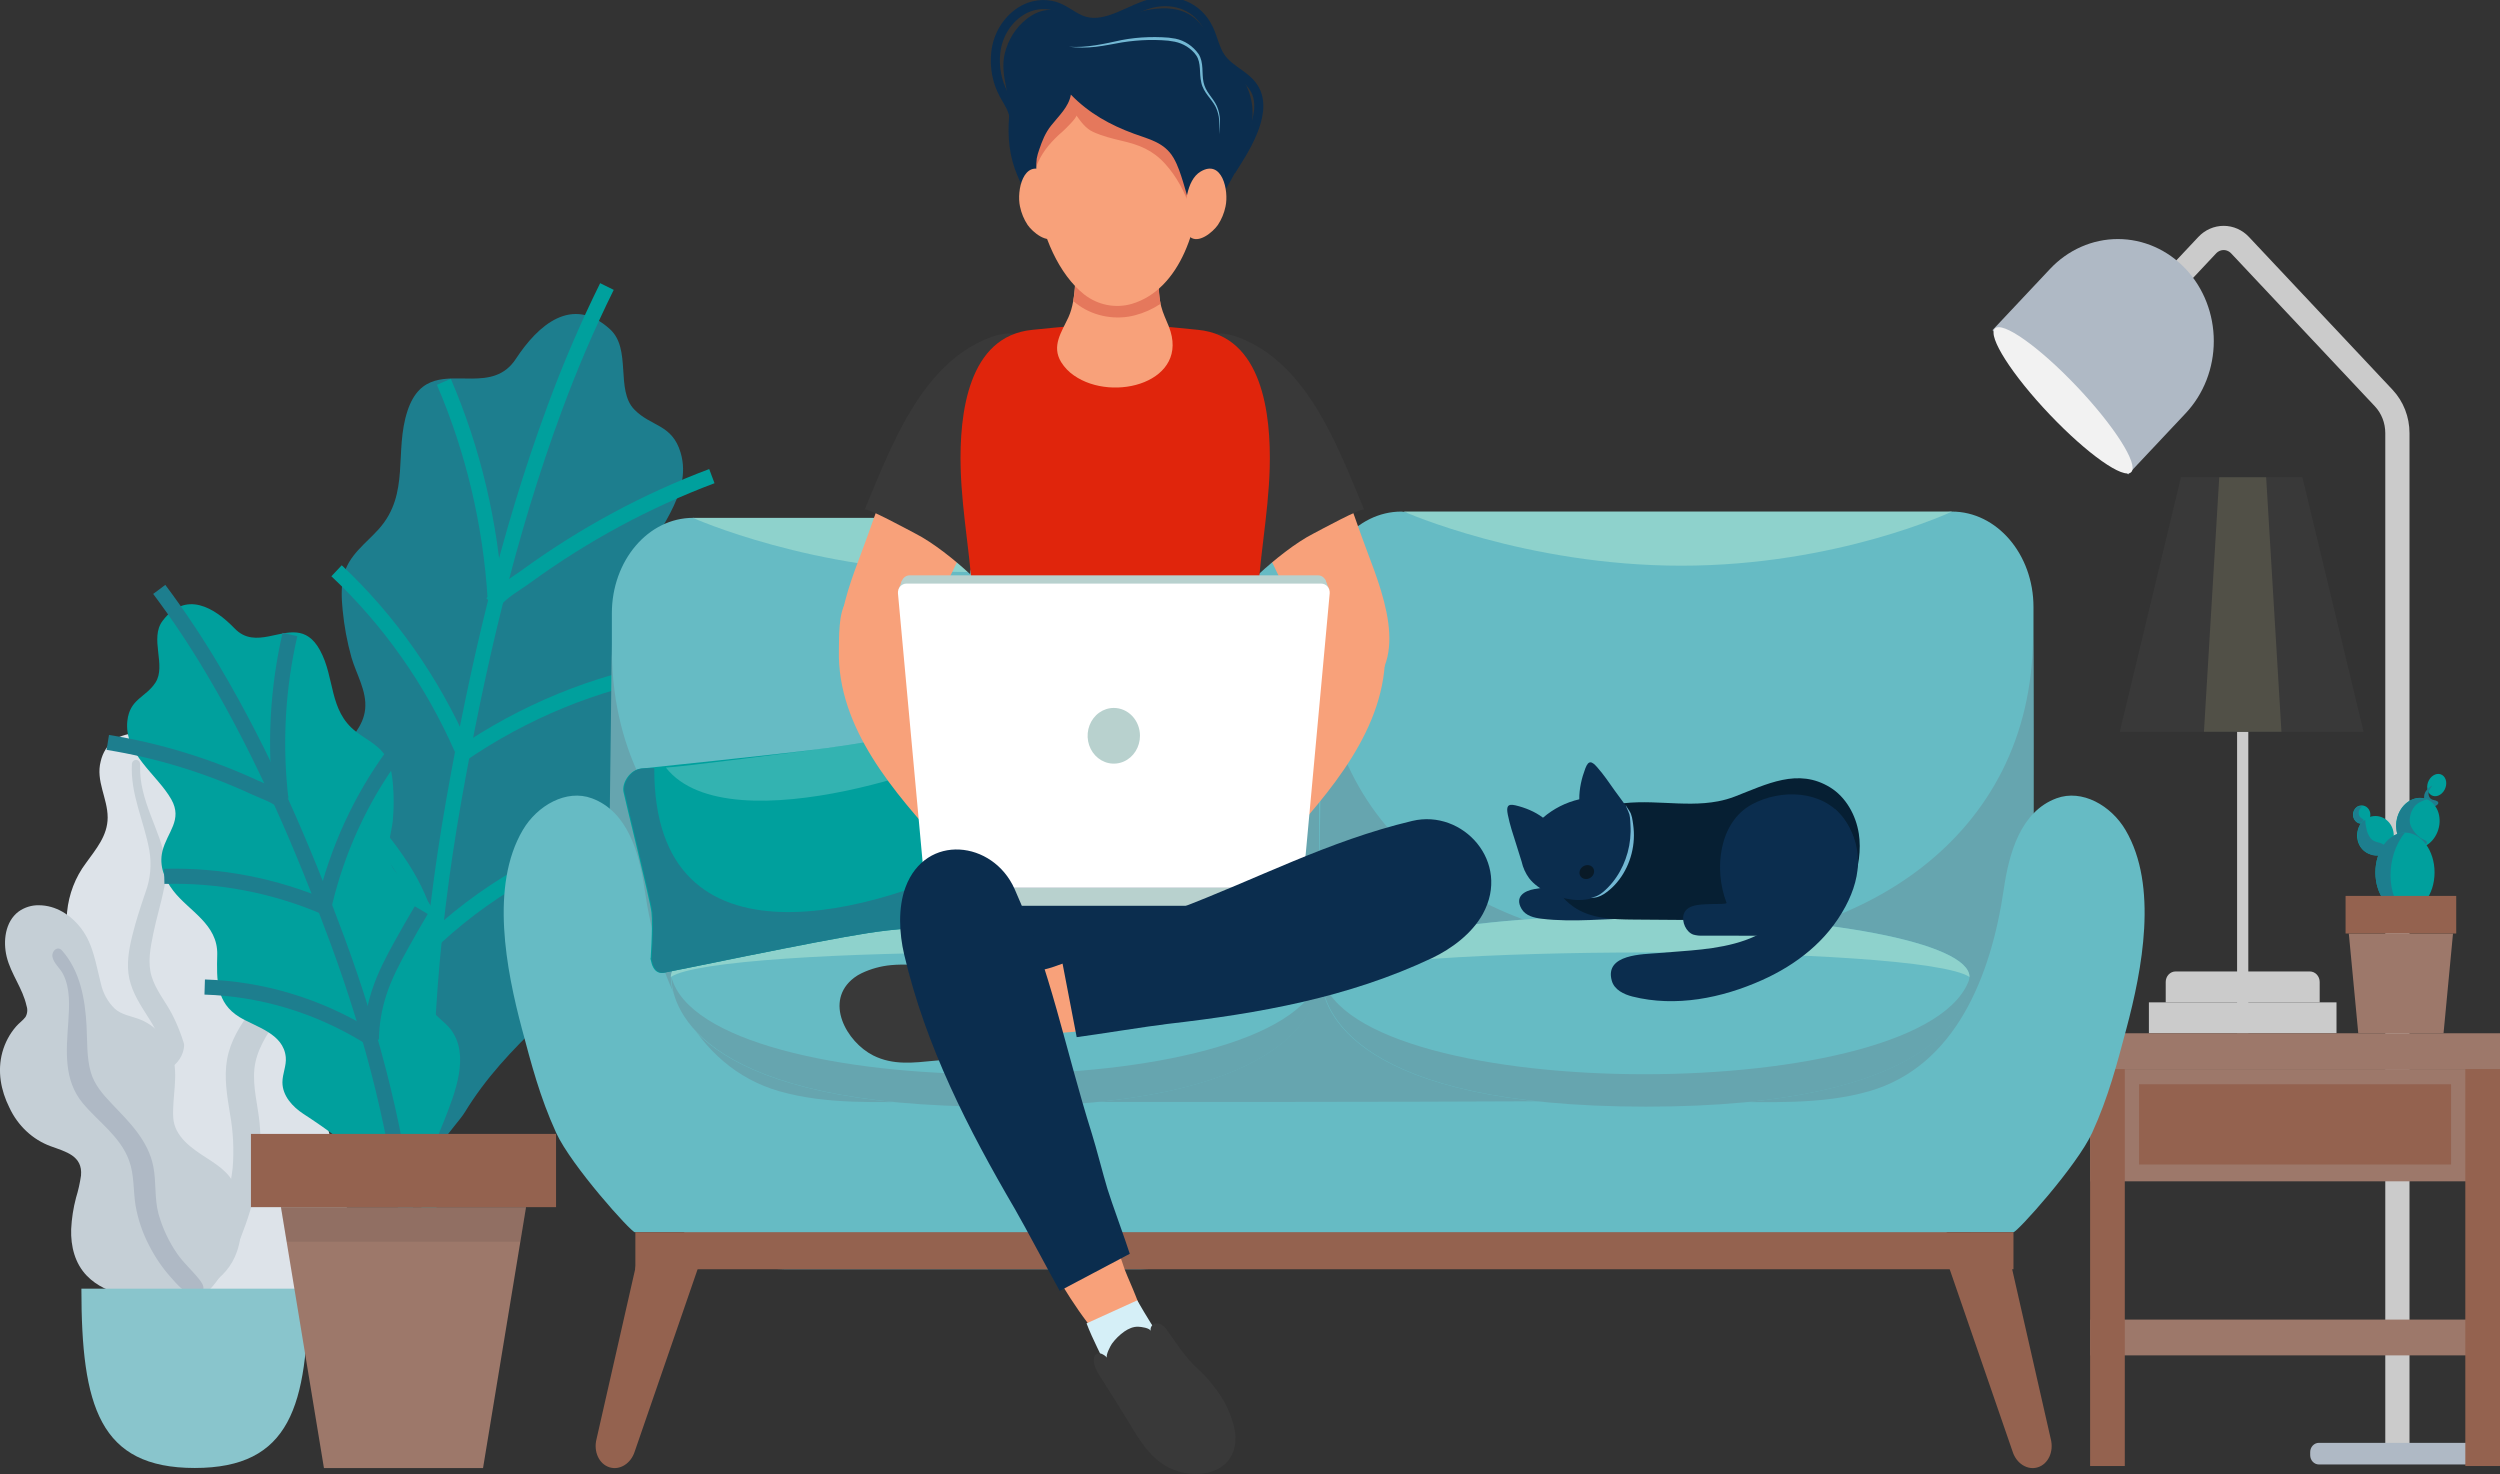 <svg width="826" height="487" viewBox="0 0 826 487" fill="none" xmlns="http://www.w3.org/2000/svg">
<rect x="0" y="0" width="826" height="487" fill="#333333" stroke="none"/>
<g id="headerimage 1" clip-path="url(#clip0)">
<g id="Layer 2">
<g id="Layer 3">
<g id="Lamp">
<path id="Body" d="M711.428 99.992L729.259 81.014C729.972 80.255 730.819 79.653 731.752 79.242C732.684 78.831 733.683 78.62 734.692 78.62C735.701 78.62 736.7 78.831 737.633 79.242C738.565 79.653 739.412 80.255 740.125 81.014V81.014L787.599 131.534C790.478 134.6 792.096 138.756 792.098 143.089V477.725" stroke="#CBCBCB" stroke-width="8" stroke-miterlimit="10"/>
<path id="Lamp Base" d="M817.071 476.713H766.17C764.579 476.713 763.289 478.085 763.289 479.778V480.797C763.289 482.49 764.579 483.862 766.17 483.862H817.071C818.663 483.862 819.953 482.49 819.953 480.797V479.778C819.953 478.085 818.663 476.713 817.071 476.713Z" fill="#AFB9C5"/>
<g id="Lamp Top">
<path id="Lamp 2" d="M722.153 88.854C725.096 91.984 727.431 95.701 729.024 99.791C730.617 103.881 731.437 108.265 731.437 112.693C731.437 117.12 730.617 121.504 729.024 125.595C727.431 129.685 725.096 133.401 722.153 136.532L703.137 156.756L658.318 109.082L677.335 88.854C683.278 82.533 691.339 78.982 699.744 78.982C708.149 78.982 716.209 82.533 722.153 88.854V88.854Z" fill="#AFB9C5"/>
<path id="Lamp 3" d="M704.176 155.969C706.628 153.39 698.526 140.686 686.079 127.595C673.632 114.504 661.554 105.982 659.102 108.561C656.65 111.14 664.752 123.844 677.199 136.935C689.646 150.026 701.724 158.548 704.176 155.969Z" fill="#F2F2F2"/>
</g>
</g>
<g id="Big Leaf Plant">
<g id="Big Ass Leaf">
<path id="leaf" d="M45.387 242.063C48.163 241.607 51.002 241.924 53.629 242.983C59.069 245.435 60.615 252.281 60.542 257.834C60.463 263.814 59.268 270.346 63.544 275.165C65.508 277.382 67.954 279.073 69.884 281.331C71.922 283.736 73.57 286.484 74.761 289.463C76.959 294.903 78.037 301.303 76.028 306.999C74.256 312.026 69.802 316.559 70.763 322.276C71.766 328.242 77.415 332.794 80.949 337.255C84.947 342.281 88.632 348.7 89.23 355.291C89.807 361.607 87.228 367.993 83.261 372.768C75.338 382.306 63.427 386.982 51.417 386.953C46.317 386.953 40.544 386.697 36.145 383.782C34.932 382.957 33.939 381.815 33.26 380.465C32.522 379.29 31.575 378.281 30.471 377.495C28.086 375.54 26.248 372.929 25.155 369.944C20.797 358.469 24.279 344.272 30.378 334.084C31.824 331.673 33.009 329.334 32.305 326.47C31.57 323.46 29.77 320.757 28.184 318.17C26.486 315.703 24.949 313.115 23.582 310.425C22.359 307.587 21.868 304.454 22.16 301.347C22.731 295.416 24.903 289.788 28.414 285.141C31.701 280.535 35.564 276.133 35.571 270.101C35.571 263.708 31.563 258.024 33.277 251.525C33.921 248.688 35.488 246.185 37.7 244.459C39.895 242.907 42.8 242.399 45.387 242.063Z" fill="#DDE3E9"/>
<path id="middle thing" d="M43.59 252.281C43.621 252.09 43.688 251.908 43.786 251.744C43.884 251.581 44.011 251.44 44.161 251.329C44.31 251.219 44.479 251.141 44.657 251.101C44.835 251.06 45.019 251.058 45.198 251.093C45.25 251.103 45.302 251.117 45.352 251.134C46.345 251.43 46.324 252.412 46.3 253.293C46.252 255.971 46.554 258.644 47.197 261.235C48.464 266.685 50.806 271.701 52.664 276.944C54.522 282.186 55.391 287.567 54.302 293.098C53.272 298.315 51.665 303.393 50.614 308.617C49.687 313.22 48.704 318.075 50.112 322.667C51.486 327.084 54.467 330.683 56.638 334.679C60.941 342.905 63.25 352.143 63.355 361.556C63.579 365.949 63.262 370.355 62.411 374.66C61.861 377.137 61.12 380.483 59.128 382.189C58.207 382.975 56.634 383.249 55.861 382.087C55.133 380.991 55.772 379.296 56.002 378.131C56.94 373.081 57.263 367.924 56.964 362.787C56.835 357.812 56.077 352.879 54.711 348.119C53.293 343.779 51.317 339.669 48.838 335.907C46.352 331.983 43.769 328.052 42.742 323.402C41.712 318.678 42.55 313.874 43.68 309.238C44.878 304.336 46.448 299.579 48.072 294.812C49.708 290.402 50.148 285.592 49.34 280.929C47.605 271.303 42.986 262.302 43.59 252.281Z" fill="#C5CFD6"/>
</g>
<g id="Big Ass Leaf-2">
<path id="leaf 2" d="M118.023 253.72C121.506 254.715 124.682 256.667 127.234 259.379C132.385 265.294 130.812 274.233 127.962 280.765C124.895 287.794 120.252 294.863 122.872 302.922C124.077 306.63 126.1 309.987 127.244 313.724C128.442 317.702 129.01 321.864 128.923 326.039C128.8 333.693 126.887 341.858 121.691 347.491C117.116 352.456 109.636 355.36 107.926 362.645C106.143 370.251 110.505 378.766 112.442 385.974C114.633 394.128 115.759 403.762 113.194 411.886C110.735 419.679 104.529 425.802 97.506 429.254C83.473 436.151 67.177 435.099 53.106 428.41C47.13 425.571 40.482 422.086 36.769 416.205C35.757 414.554 35.158 412.655 35.031 410.688C34.75 408.89 34.137 407.17 33.228 405.625C31.405 401.98 30.549 397.875 30.752 393.752C31.343 377.773 42.48 362.911 54.7 354.235C57.595 352.178 60.136 350.089 60.744 346.297C61.376 342.336 60.61 338.135 60.026 334.201C59.443 330.266 58.55 326.438 58.478 322.51C58.453 318.469 59.432 314.493 61.318 310.984C64.776 304.193 70.326 299.042 76.704 295.276C82.851 291.652 89.566 288.579 92.574 281.452C95.761 273.893 93.876 264.95 99.099 258.21C101.27 255.419 104.309 252.942 107.805 252.303C111.164 251.678 114.822 252.686 118.023 253.72Z" fill="#DDE3E9"/>
<path id="middle thing-2" d="M111.068 266.211C111.327 265.796 111.731 265.508 112.19 265.409C112.649 265.311 113.126 265.41 113.516 265.685C113.578 265.732 113.64 265.78 113.695 265.831C114.725 266.733 114.203 267.891 113.74 268.918C112.365 272.066 111.402 275.399 110.879 278.825C109.68 285.986 109.948 293.23 109.543 300.467C109.137 307.704 107.499 314.569 103.505 320.512C99.727 326.116 95.352 331.242 91.55 336.835C88.201 341.77 84.661 346.969 84.049 353.194C83.459 359.182 85.193 365.118 85.767 371.051C86.917 383.333 84.736 395.297 80.388 406.622C78.49 411.942 75.95 416.977 72.833 421.601C70.971 424.227 68.457 427.775 65.277 428.688C63.814 429.108 61.843 428.553 61.499 426.741C61.187 425.038 62.767 423.387 63.611 422.134C67.194 416.674 70.11 410.75 72.287 404.507C74.587 398.541 76.13 392.275 76.875 385.876C77.353 379.951 77.063 373.984 76.013 368.143C75.041 362.112 73.952 356.011 75.044 349.932C76.15 343.758 79.509 338.541 83.112 333.689C86.927 328.557 91.107 323.793 95.352 319.055C99.449 314.727 102.333 309.271 103.68 303.298C106.4 290.972 105.435 277.722 111.068 266.211Z" fill="#C5CFD6"/>
</g>
<g id="Big Ass Leaf-3">
<path id="leaf 3" d="M12.779 299.093C18.439 299.093 23.426 302.286 26.86 306.816C30.875 312.117 31.668 318.594 33.313 324.91C34.014 328.153 35.638 331.088 37.964 333.313C40.189 335.256 43.012 335.647 45.674 336.601C48.306 337.544 50.697 339.124 52.66 341.215C54.622 343.307 56.102 345.854 56.983 348.656C59.044 355.459 56.859 362.319 57.237 369.213C57.581 375.544 63.453 379.493 68.176 382.529C72.829 385.521 77.022 388.323 78.427 394.154C79.914 400.335 80.412 407.239 78.352 413.348C74.917 423.518 64.889 427.997 55.19 428.691C46.391 429.319 35.326 428.326 28.718 421.538C24.765 417.472 23.333 411.788 23.512 406.129C23.68 402.607 24.22 399.117 25.122 395.724C25.853 393.34 26.402 390.896 26.764 388.418C27.379 381.795 21.613 380.52 16.725 378.704C10.777 376.523 5.877 371.934 3.091 365.932C0.268 360.266 -0.917 353.91 0.776 347.666C1.649 344.483 3.208 341.561 5.33 339.132C6.268 338.036 7.587 337.149 8.421 336.013C8.738 335.468 8.934 334.854 8.993 334.217C9.053 333.58 8.975 332.937 8.765 332.337C7.525 326.598 3.613 321.849 2.208 316.121C0.951 310.951 1.697 304.511 6.148 301.175C8.109 299.783 10.421 299.057 12.779 299.093Z" fill="#C5CFD6"/>
<path id="middle thing-3" d="M20.494 314.053C26.494 320.855 28.125 330.073 28.602 339.019C28.87 344.032 28.602 349.318 29.976 354.18C31.161 358.341 33.936 361.523 36.8 364.53C42.563 370.583 48.989 376.735 50.675 385.496C51.664 390.636 50.998 395.947 52.365 401.033C53.678 405.726 55.737 410.144 58.454 414.097C60.597 417.238 63.389 419.642 65.731 422.576C66.446 423.467 67.469 424.768 67.174 426.046C66.83 427.508 65.058 427.994 63.801 427.763C60.872 427.219 58.406 424.245 56.493 422.083C53.702 418.972 51.309 415.484 49.377 411.707C47.15 407.507 45.593 402.943 44.768 398.202C44.002 393.273 44.383 388.133 42.635 383.399C39.688 375.431 32.548 370.733 27.38 364.53C20.951 356.811 21.905 347.184 22.565 337.671C22.908 332.444 23.286 326.536 20.803 321.765C19.855 319.939 17.739 318.243 17.334 316.172C16.96 314.272 18.996 312.351 20.494 314.053Z" fill="#AFB9C5"/>
</g>
<path id="Base" d="M26.893 425.769C26.893 464.65 32.858 485.02 64.348 485.02C95.838 485.02 101.8 464.65 101.8 425.769H26.893Z" fill="#89C5CC"/>
</g>
<path id="Vector" d="M155.922 125.079C161.379 125.046 166.675 124.297 170.415 118.605C177.751 107.426 188.961 97.391 201.51 108.742C208.753 115.299 203.306 128.783 209.543 135.271C215.055 141.007 222.065 140.061 224.884 149.581C229.033 163.587 215.955 175.859 211.761 187.973C208.241 198.136 216.161 202.008 219.722 209.929C222.47 216.033 221.055 222.576 218.064 228.414C212.792 238.705 201.105 246.994 203.811 260.321C206.071 271.445 208.173 281.36 198.948 289.788C192.622 295.567 180.887 300.835 181.776 311.532C182.092 315.317 184.554 318.542 185.231 322.276C186.299 328.18 182.703 333.93 178.527 337.985C169.024 347.209 160.668 355.908 153.559 367.51C150.516 372.471 138.338 383.665 143.205 390.445C134.361 378.123 125.002 366.173 116.973 353.219C110.362 342.566 100.395 326.981 107.178 313.859C109.29 309.778 113.212 306.735 114.287 302.22C116.231 294.066 108.7 286.511 105.897 279.57C101.501 268.676 104.729 256.029 112.47 247.853C116.135 243.984 120.112 239.728 120.651 234.266C121.238 228.304 117.722 222.744 116.128 217.242C114.689 212.109 113.71 206.842 113.205 201.511C112.828 197.793 112.68 193.99 113.501 190.351C115.067 183.432 120.922 179.585 125.257 174.679C135.577 162.988 130.154 149.252 134.663 135.669C138.726 123.479 147.522 125.13 155.922 125.079Z" fill="#1D7E8E"/>
<g id="Group">
<path id="Vector_2" d="M142.124 404.346C138.291 357.625 141.811 310.535 149.923 264.523C157.664 220.625 167.823 176.582 183.236 134.972C188.295 121.206 194.069 107.75 200.532 94.666" stroke="#00A09D" stroke-width="5" stroke-miterlimit="10"/>
<path id="Vector_3" d="M235.199 157.315C213.551 165.448 192.988 176.538 174.026 190.308C169.218 193.797 166.549 194.863 162.545 199.353" stroke="#00A09D" stroke-width="5" stroke-miterlimit="10"/>
<path id="Vector_4" d="M152.293 249.406C173.123 235.109 196.491 225.514 220.95 221.214" stroke="#00A09D" stroke-width="5" stroke-miterlimit="10"/>
<path id="Vector_5" d="M144.086 309.677C163.517 291.811 186.822 279.369 211.901 273.473" stroke="#00A09D" stroke-width="5" stroke-miterlimit="10"/>
<path id="Vector_6" d="M163.618 197.811C162.095 173.026 156.345 148.742 146.648 126.146" stroke="#00A09D" stroke-width="5" stroke-miterlimit="10"/>
<path id="Vector_7" d="M152.56 247.367C142.701 224.969 128.625 204.961 111.203 188.583" stroke="#00A09D" stroke-width="5" stroke-miterlimit="10"/>
<path id="Vector_8" d="M142.801 311.39C141.439 304.478 139.07 297.836 135.781 291.702C131.959 284.582 126.958 278.266 121.865 272.114C118.202 267.679 114.472 263.306 110.676 258.995" stroke="#00A09D" stroke-width="5" stroke-miterlimit="10"/>
</g>
<path id="Vector_9" d="M88.916 210.236C84.953 211.014 81.017 211.251 77.562 207.678C70.786 200.653 61.355 195.024 53.724 205.121C49.321 210.941 55.029 219.92 51.351 225.546C48.099 230.518 42.889 230.862 42.078 238.183C40.894 248.953 51.973 255.93 56.592 264.099C60.469 270.952 55.218 274.931 53.676 281.2C52.481 286.033 54.363 290.566 57.286 294.351C62.437 301.04 72.005 305.333 71.775 315.397C71.583 323.8 71.349 331.3 79.139 336.056C84.479 339.319 93.676 341.412 94.421 349.303C94.683 352.094 93.316 354.783 93.312 357.603C93.312 362.045 96.661 365.684 100.219 368.011C108.314 373.301 115.498 378.383 122.171 385.751C125.025 388.9 135.315 395.228 132.667 400.861C137.475 390.632 142.705 380.578 146.851 369.995C150.261 361.293 155.461 348.525 148.832 340.005C146.772 337.353 143.53 335.724 142.163 332.608C139.693 326.978 144.172 320.388 145.302 314.941C147.07 306.396 143.087 297.694 136.403 292.905C133.244 290.636 129.806 288.155 128.707 284.254C127.501 280.016 129.328 275.464 129.771 271.237C130.146 267.302 130.17 263.337 129.844 259.397C129.634 256.643 129.246 253.863 128.174 251.36C126.141 246.571 121.392 244.645 117.61 241.723C108.602 234.782 110.742 223.997 105.71 214.81C101.194 206.55 95.026 209.034 88.916 210.236Z" fill="#00A09D"/>
<g id="Group_2">
<path id="Vector_10" d="M135.274 410.776C131.973 376.322 123.295 342.672 111.418 310.498C100.085 279.811 86.993 249.343 70.405 221.429C64.945 212.188 59.006 203.278 52.615 194.739" stroke="#1D7E8E" stroke-width="5" stroke-miterlimit="10"/>
<path id="Vector_11" d="M35.615 245.288C52.376 248.001 68.735 253.019 84.28 260.215C88.219 262.042 90.297 262.407 93.787 265.085" stroke="#1D7E8E" stroke-width="5" stroke-miterlimit="10"/>
<path id="Vector_12" d="M107.737 299.882C90.766 292.578 72.566 289.059 54.264 289.544" stroke="#1D7E8E" stroke-width="5" stroke-miterlimit="10"/>
<path id="Vector_13" d="M121.532 342.394C105.113 332.295 86.591 326.701 67.633 326.116" stroke="#1D7E8E" stroke-width="5" stroke-miterlimit="10"/>
<path id="Vector_14" d="M92.808 264.128C90.689 245.925 91.701 227.465 95.796 209.647" stroke="#1D7E8E" stroke-width="5" stroke-miterlimit="10"/>
<path id="Vector_15" d="M107.279 298.443C111.518 280.744 119.125 264.159 129.63 249.712" stroke="#1D7E8E" stroke-width="5" stroke-miterlimit="10"/>
<path id="Vector_16" d="M122.688 343.447C122.776 338.233 123.63 333.066 125.219 328.133C127.063 322.404 129.869 317.089 132.774 311.876C134.856 308.12 136.992 304.399 139.183 300.711" stroke="#1D7E8E" stroke-width="5" stroke-miterlimit="10"/>
</g>
<path id="Vector_17" d="M173.803 398.844H92.824L107.032 485.046H159.595L173.803 398.844Z" fill="#9D786A"/>
<path id="Vector_18" d="M183.72 374.645H82.914V398.84H183.72V374.645Z" fill="#94624F"/>
<path id="Vector_19" opacity="0.1" d="M94.71 410.275H171.918L173.803 398.844H92.824L94.71 410.275Z" fill="#231F20"/>
<path id="Vector_20" d="M742.841 208.358H739.137V341.394H742.841V208.358Z" fill="#CBCBCB"/>
<path id="Vector_21" d="M771.982 331.179H709.994V341.394H771.982V331.179Z" fill="#CBCBCB"/>
<path id="Vector_22" d="M718.815 320.969H763.16C764.025 320.969 764.855 321.334 765.467 321.985C766.079 322.636 766.423 323.519 766.423 324.439V331.183H715.553V324.439C715.553 323.519 715.896 322.636 716.508 321.985C717.12 321.334 717.95 320.969 718.815 320.969V320.969Z" fill="#CBCBCB"/>
<path id="Vector_23" d="M780.928 241.774H700.375L720.586 157.699H760.713L780.928 241.774Z" fill="#393939"/>
<path id="Vector_24" d="M753.789 241.774H728.186L733.237 157.699H748.733L753.789 241.774Z" fill="#515047"/>
<path id="Vector_25" d="M826 341.394H690.572V353.219H826V341.394Z" fill="#9D786A"/>
<path id="Vector_26" d="M826.004 435.994H690.576V447.819H826.004V435.994Z" fill="#9D786A"/>
<path id="Vector_27" d="M826 353.219H690.572V390.307H826V353.219Z" fill="#9D786A"/>
<path id="Vector_28" d="M702.029 353.219H690.572V484.374H702.029V353.219Z" fill="#94624F"/>
<path id="Vector_29" d="M826.001 353.219H814.545V484.374H826.001V353.219Z" fill="#94624F"/>
<path id="Vector_30" d="M809.831 358.235H706.748V384.754H809.831V358.235Z" fill="#94624F"/>
<path id="Vector_31" d="M807.676 260.967C808.67 259.128 808.318 256.929 806.891 256.056C805.463 255.184 803.501 255.968 802.507 257.807C801.513 259.647 801.864 261.846 803.292 262.718C804.719 263.591 806.682 262.807 807.676 260.967Z" fill="#00A09D"/>
<path id="Vector_32" d="M804.128 264.332C803.674 264.269 803.251 264.053 802.922 263.715C802.601 263.324 802.411 262.831 802.382 262.312C802.352 261.794 802.486 261.28 802.761 260.851L803.592 259.55C802.943 259.896 802.36 260.368 801.875 260.942C799.749 263.174 801.394 267.412 804.571 266.334C805.158 266.133 806.092 265.366 805.35 264.778C804.978 264.538 804.561 264.386 804.128 264.332Z" fill="#1D7E8E"/>
<path id="Vector_33" d="M805.318 274.933C807.068 270.623 805.593 265.8 802.025 264.161C798.456 262.523 794.146 264.689 792.396 268.999C790.647 273.31 792.121 278.132 795.689 279.771C799.258 281.41 803.569 279.244 805.318 274.933Z" fill="#00A09D"/>
<path id="Vector_34" d="M801.665 278.825C801.371 279.111 801.018 279.321 800.635 279.439C800.171 279.626 799.693 279.772 799.206 279.877C797.74 280.144 795.576 279.775 794.305 278.953C791.389 277.071 791.242 272.012 792.447 269.049C794.195 264.738 798.505 262.572 802.064 264.212C801.583 263.989 800.164 264.724 799.708 264.943C799.041 265.266 798.434 265.715 797.918 266.269C797.039 267.285 796.465 268.557 796.27 269.922C795.967 271.698 796.373 272.921 797.369 274.394C798.163 275.571 799.196 276.544 800.391 277.239C800.81 277.484 801.737 277.667 801.827 278.244C801.844 278.348 801.838 278.454 801.81 278.555C801.782 278.655 801.732 278.748 801.665 278.825V278.825Z" fill="#1D7E8E"/>
<path id="Vector_35" d="M784.837 282.514C788.186 282.514 790.902 279.626 790.902 276.063C790.902 272.5 788.186 269.611 784.837 269.611C781.487 269.611 778.771 272.5 778.771 276.063C778.771 279.626 781.487 282.514 784.837 282.514Z" fill="#00A09D"/>
<path id="Vector_36" d="M782.94 267.964C783.16 268.52 783.221 269.132 783.115 269.725C783.008 270.318 782.739 270.863 782.342 271.293C781.944 271.723 781.436 272.019 780.88 272.142C780.325 272.265 779.748 272.21 779.222 271.985C778.696 271.759 778.245 271.373 777.925 270.875C777.605 270.377 777.43 269.79 777.424 269.187C777.418 268.583 777.579 267.992 777.888 267.486C778.198 266.98 778.641 266.584 779.162 266.346C779.51 266.186 779.884 266.102 780.262 266.097C780.641 266.092 781.017 266.167 781.368 266.318C781.719 266.468 782.039 266.691 782.308 266.974C782.578 267.256 782.793 267.593 782.94 267.964V267.964Z" fill="#00A09D"/>
<path id="Vector_37" d="M794.607 301.413C800.003 301.413 804.377 295.521 804.377 288.254C804.377 280.986 800.003 275.095 794.607 275.095C789.21 275.095 784.836 280.986 784.836 288.254C784.836 295.521 789.21 301.413 794.607 301.413Z" fill="#00A09D"/>
<path id="Vector_38" d="M794.607 301.416C789.211 301.416 784.836 295.524 784.836 288.265C784.836 281.006 789.211 275.113 794.607 275.113C787.996 283.001 788.501 296.729 794.607 301.416Z" fill="#1D7E8E"/>
<path id="Vector_39" d="M788.086 280.078C788.096 280.361 788.044 280.642 787.935 280.9C787.813 281.296 787.627 281.667 787.385 281.996C786.313 283.333 783.923 282.679 782.649 282.087C781.155 281.397 779.809 280.14 779.304 278.434C778.679 276.348 778.761 273.648 780.132 271.858C780.316 271.605 780.547 271.393 780.81 271.238C781.073 271.082 781.364 270.985 781.663 270.952C781.241 270.978 781.79 273.414 781.852 273.725C782.05 274.916 782.534 276.032 783.257 276.965C784.061 277.926 785.002 278.142 786.121 278.427C786.952 278.664 787.972 279.029 788.086 280.078Z" fill="#1D7E8E"/>
<path id="Vector_40" d="M780.831 271.128C780.028 272.103 779.348 272.223 778.403 271.365C778.056 271.033 777.795 270.611 777.647 270.139C777.499 269.668 777.468 269.164 777.558 268.676C777.672 267.946 778.245 266.85 778.898 266.514C779.399 266.251 780.114 266.682 780.57 266.371C779.306 267.23 778.726 269.067 780.083 270.233C780.313 270.43 780.584 270.569 780.821 270.751C780.868 270.781 780.904 270.826 780.924 270.879C780.952 270.967 780.89 271.069 780.831 271.128Z" fill="#1D7E8E"/>
<path id="Vector_41" d="M807.345 341.394H779.174L776.045 308.431H810.474L807.345 341.394Z" fill="#9D786A"/>
<path id="Vector_42" d="M811.535 296.01H774.982V308.431H811.535V296.01Z" fill="#94624F"/>
<path id="Vector_43" d="M325.274 417.268L543.799 417.268V322.792H325.274V417.268Z" fill="#66A5AF"/>
<path id="Vector_44" d="M229.005 369.743H409.848C424.675 369.743 436.691 355.623 436.691 338.208V202.633C436.691 185.218 424.671 171.099 409.848 171.099C409.848 171.099 359.837 177.916 320.582 177.916C281.327 177.916 229.005 171.099 229.005 171.099C214.178 171.099 202.158 185.218 202.158 202.633V338.208C202.158 355.623 214.178 369.743 229.005 369.743Z" fill="#66BBC4"/>
<path id="Vector_45" d="M259.126 419.357H377.039C409.748 419.357 436.13 387.552 435.653 348.696C435.653 348.696 436.089 237.664 435.701 211.857C435.653 348.696 200.512 348.696 202.164 212.836C201.7 246.724 200.498 348.696 200.498 348.696C200.035 387.552 226.417 419.357 259.126 419.357Z" fill="#66A5AF"/>
<path id="Vector_46" d="M409.113 171.099H228.908C228.908 171.099 268.932 188.999 320.146 188.999C371.359 188.999 409.113 171.099 409.113 171.099Z" fill="#8ED2CC"/>
<path id="Vector_47" d="M673.333 484.783C676.767 483.687 678.629 479.555 677.578 475.471L663.318 412.763L644.045 418.974L664.943 479.541C666.2 483.574 669.916 485.879 673.333 484.783Z" fill="#94624F"/>
<path id="Vector_48" d="M201.337 484.783C197.902 483.687 196.041 479.555 197.092 475.471L211.351 412.763L230.621 418.974L209.727 479.541C208.466 483.574 204.754 485.879 201.337 484.783Z" fill="#94624F"/>
<path id="Vector_49" d="M463.043 367.653H644.873C659.778 367.653 671.863 353.533 671.863 336.115V200.562C671.863 183.143 659.778 169.023 644.873 169.023C644.873 169.023 594.587 175.84 555.119 175.84C515.651 175.84 463.043 169.023 463.043 169.023C448.135 169.023 436.053 183.143 436.053 200.562V336.133C436.053 353.533 448.135 367.653 463.043 367.653Z" fill="#66BBC4"/>
<path id="Vector_50" d="M494.165 417.267H612.716C645.604 417.267 672.131 385.462 671.65 346.603C671.65 346.603 672.09 235.571 671.698 209.764C671.65 346.603 435.235 346.603 436.911 210.743C436.444 244.634 435.235 346.603 435.235 346.603C434.754 385.462 461.278 417.267 494.165 417.267Z" fill="#66A5AF"/>
<path id="Vector_51" d="M543.803 407.024C496.532 406.98 257.033 407.122 209.745 407.122C208.526 407.122 188.713 385.141 183.74 374.243C178.345 362.403 175.559 351.575 172.441 339.903C167.255 320.435 161.856 292.656 172.75 274.211C177.5 266.152 187.116 260.632 195.565 263.763C207.403 268.146 211.232 281.883 212.97 293.796C217.132 322.459 228.929 352.419 257.579 360.573C273.326 365.059 290.308 364.044 306.508 364.054C308.607 364.054 543.792 364.343 543.789 363.324C543.796 377.89 543.8 392.457 543.803 407.024Z" fill="#66BBC4"/>
<path id="Vector_52" d="M538.09 407.024C585.36 406.98 617.984 407.123 665.251 407.123C666.473 407.123 686.286 385.141 691.259 374.244C696.651 362.404 699.44 351.575 702.558 339.903C707.751 320.454 713.143 292.675 702.266 274.229C697.52 266.152 687.904 260.632 679.452 263.763C667.61 268.147 663.784 281.883 662.046 293.796C657.863 322.459 646.066 352.419 617.42 360.584C601.674 365.07 584.687 364.055 568.491 364.066C566.389 364.066 538.1 364.354 538.1 363.335L538.09 407.024Z" fill="#66BBC4"/>
<path id="Vector_53" d="M436.508 322.788C436.508 334.083 447.951 365.636 543.616 365.636C639.28 365.636 650.724 334.083 650.724 322.788C650.724 311.492 602.769 302.33 543.616 302.33C484.462 302.33 436.508 311.496 436.508 322.788Z" fill="#66BBC4"/>
<path id="Vector_54" d="M436.508 322.788C452.392 312.069 634.352 311.919 650.724 322.788C650.724 311.496 602.769 302.33 543.616 302.33C484.462 302.33 436.508 311.496 436.508 322.788Z" fill="#8ED2CC"/>
<path id="Vector_55" d="M436.691 322.788C436.691 334.083 448.135 365.636 543.803 365.636C639.47 365.636 650.91 334.083 650.91 322.788C638.364 365.636 447.949 365.636 436.691 322.788Z" fill="#66A5AF"/>
<path id="Vector_56" d="M221.645 322.788C221.645 334.083 233.088 365.636 328.756 365.636C424.423 365.636 435.863 334.083 435.863 322.788C435.863 311.492 387.909 302.33 328.756 302.33C269.602 302.33 221.645 311.496 221.645 322.788Z" fill="#66BBC4"/>
<path id="Vector_57" d="M221.645 322.788C237.532 312.069 419.492 311.919 435.863 322.788C435.863 311.496 387.909 302.33 328.756 302.33C269.602 302.33 221.645 311.496 221.645 322.788Z" fill="#8ED2CC"/>
<path id="Vector_58" d="M221.834 322.788C221.834 334.083 233.277 365.636 328.945 365.636C424.613 365.636 436.053 334.083 436.053 322.788C423.504 365.636 233.088 365.636 221.834 322.788Z" fill="#66A5AF"/>
<path id="Vector_59" d="M644.976 169.005H463.785C463.785 169.005 504.026 186.906 555.517 186.906C607.009 186.906 644.976 169.005 644.976 169.005Z" fill="#8ED2CC"/>
<path id="Vector_60" d="M209.927 419.357L665.252 419.357V407.122L209.927 407.122V419.357Z" fill="#94624F"/>
<path id="Vector_61" d="M205.991 261.625C206.568 264.588 214.745 297.113 215.243 301.446C215.741 305.778 214.848 319.401 214.9 316.975C214.951 314.55 214.659 322.112 219.141 321.425C221.377 321.082 269.307 310.977 286.616 308.306C303.977 305.625 321.564 305.892 323.268 305.588C326.671 304.986 327.901 303.031 329.106 297.449C330.312 291.867 322.924 269.14 321.808 261.801C320.692 254.462 323.323 249.614 322.574 246.008C321.582 241.237 317.295 239.688 313.604 240.163C311.491 240.44 289.79 244.989 272.858 247.203C256.153 249.394 213.375 253.727 211.627 253.957C208.124 254.421 205.417 258.666 205.991 261.625Z" fill="#00A09D"/>
<path id="Vector_62" d="M206.297 261.589C206.874 264.548 215.047 297.073 215.549 301.409C216.05 305.745 215.154 319.364 215.205 316.939C215.257 314.513 214.968 322.079 219.447 321.388C221.686 321.045 269.613 310.94 286.925 308.27C304.238 305.599 321.873 305.855 323.577 305.555C326.98 304.949 328.21 302.998 329.415 297.416C329.965 294.881 328.728 288.805 327.131 282.244C290.576 301.497 215.858 323.31 216.171 253.749C213.928 253.822 212.468 253.859 211.939 253.928C208.419 254.381 205.72 258.626 206.297 261.589Z" fill="#1D7E8E"/>
<path id="Vector_63" opacity="0.2" d="M322.583 246.005C321.591 241.233 317.304 239.684 313.612 240.159C311.5 240.437 289.799 244.985 272.867 247.199C263.855 248.379 225.387 253.366 220.002 253.611C241.195 280.604 323.332 249.61 322.583 246.005Z" fill="white"/>
<path id="Vector_64" d="M537.909 290.735C527.544 290.212 517.21 291.984 506.969 293.752C503.734 294.307 500.309 296.218 502.744 300.328C504.084 302.586 506.866 303.25 509.349 303.55C520.05 304.854 531.044 303.411 541.8 303.429" fill="#0B2D4E"/>
<path id="Vector_65" d="M614.155 275.453C615.728 285.682 611.219 300.452 600.723 303.437C596.496 304.642 591.403 304.215 587.034 304.189C581.718 304.153 576.402 304.111 571.088 304.065L539.76 303.828C532.891 303.773 525.562 303.587 519.816 299.553C512.992 294.76 509.592 285.898 514.133 278.27C518.031 271.72 525.322 267.705 532.276 266.108C543.929 263.438 556.032 266.978 567.613 264.756C569.508 264.401 571.372 263.873 573.183 263.178C583.641 259.16 594.03 253.589 604.704 260.172C609.828 263.328 613.197 269.243 614.155 275.453Z" fill="#061F33"/>
<path id="Vector_66" d="M527.66 253.435C525.919 251.473 524.848 251.09 523.793 253.881C522.577 257.099 521.757 260.603 521.794 264.091C517.406 265.09 513.299 267.171 509.805 270.167C507.119 268.136 503.929 266.857 500.731 266.09C497.984 265.429 497.665 266.587 498.193 269.224C498.843 272.483 499.89 275.628 500.9 278.777C501.532 280.75 502.105 282.741 502.751 284.703C503.194 286.685 504.034 288.542 505.213 290.146C508.263 294.165 514.328 296.521 519.033 297.182C524.356 297.913 529.398 296.485 532.984 292.181C536.198 288.32 538.393 283.048 539.231 277.996C539.719 275.07 539.482 272.06 538.544 269.261C537.476 266.137 535.367 263.861 533.53 261.249C531.692 258.637 529.817 255.861 527.66 253.435Z" fill="#0B2D4E"/>
<path id="cat-tail" d="M606.303 267.325C616.325 277.473 615.274 289.171 609.738 299.517C603.597 310.992 593.486 318.762 582.208 323.818C568.889 329.788 553.644 332.842 539.381 329.261C536.513 328.531 533.378 327.044 532.536 324.041C530.036 315.16 543.063 315.317 547.706 314.908C557.254 314.042 567.368 313.94 576.654 310.637C586.841 307.013 594.098 299.279 599.191 289.387" fill="#0B2D4E"/>
<path id="Vector_67" d="M613.565 283.68C613.534 278.87 612.003 274.208 609.214 270.423C602.122 260.924 588.319 260.639 578.816 265.779C567.915 271.679 566.188 287.3 570.457 298.293C570.653 298.797 566.638 298.658 566.301 298.677C563.42 298.892 557.454 298.311 556.304 302.063C555.535 304.58 557.114 307.985 559.491 308.8C560.498 309.082 561.541 309.197 562.582 309.139C570.048 309.139 577.514 309.139 584.981 309.169C590.819 309.169 595.243 308.029 598.746 302.724C600.569 299.963 601.95 296.879 603.897 294.212" fill="#0B2D4E"/>
<path id="Vector_68" d="M525.041 290.234C526.31 289.712 526.995 288.348 526.573 287.187C526.15 286.026 524.78 285.508 523.511 286.03C522.243 286.552 521.557 287.917 521.98 289.078C522.402 290.239 523.773 290.756 525.041 290.234Z" fill="#091A27"/>
<path id="Vector_69" d="M537.091 265.907C537.463 266.587 537.872 267.243 538.314 267.873C538.532 268.207 538.72 268.563 538.874 268.936C539.018 269.316 539.133 269.708 539.217 270.108C539.389 270.894 539.496 271.687 539.599 272.465C539.702 273.243 539.784 274.05 539.822 274.85C539.893 276.461 539.805 278.074 539.561 279.665C539.07 282.863 537.969 285.92 536.326 288.649C535.511 290.008 534.558 291.269 533.485 292.408C532.421 293.55 531.231 294.552 529.941 295.392C529.288 295.81 528.588 296.137 527.856 296.364C527.129 296.59 526.363 296.634 525.617 296.492C527.115 296.474 528.433 295.721 529.567 294.797C530.14 294.33 530.687 293.828 531.205 293.292C531.463 293.021 531.727 292.762 531.971 292.477C532.215 292.192 532.465 291.922 532.702 291.63C533.647 290.477 534.489 289.235 535.22 287.918C535.958 286.61 536.584 285.235 537.091 283.808C538.129 280.952 538.691 277.926 538.754 274.865C538.774 274.094 538.754 273.345 538.706 272.552C538.658 271.76 538.644 270.996 538.558 270.236C538.524 269.866 538.461 269.499 538.369 269.14C538.265 268.777 538.134 268.423 537.978 268.081C537.627 267.383 537.331 266.656 537.091 265.907V265.907Z" fill="#73B8D4"/>
<path id="Vector_70" d="M416.995 318.386C414.145 319.836 411.217 321.106 408.227 322.189C394.977 327.129 381.241 330.447 367.286 332.078C352.72 333.78 337.28 333.448 324.38 326.054C302.981 313.782 305.615 292.177 305.618 270.159C305.618 268.526 306.228 266.959 307.314 265.804C308.4 264.649 309.873 264 311.408 264H407.316C412.468 264 418.203 263.236 423.314 264C426.205 264.431 428.644 264.665 429.942 268.146C430.849 270.59 430.285 276.019 430.698 278.803C432.216 289.167 434.407 302.333 427.112 310.703C424.269 313.976 420.765 316.413 416.995 318.386Z" fill="#0B2D4E"/>
<path id="Vector_71" d="M320.101 248.189C319.678 247.177 319.252 246.143 318.806 245.076C314.131 233.953 310.718 222.276 308.64 210.294C307.892 205.98 307.129 201.26 304.031 198.363C299.742 194.344 291.386 194.874 286.076 195.63C283.593 195.995 280.997 196.894 279.5 199.028C277.017 202.564 277.264 210.546 277.168 214.806C276.574 240.703 295.82 262.115 311.491 279.592C314.51 282.957 317.786 286.358 321.966 287.72C326.145 289.083 331.455 287.666 333.299 283.443C334.638 280.341 333.818 276.702 332.753 273.48C330.929 267.938 328.178 262.864 325.046 258.053C322.92 254.801 321.529 251.623 320.101 248.189Z" fill="#F8A17A"/>
<path id="Vector_72" d="M414.715 248.189C415.137 247.177 415.563 246.143 416.009 245.076C420.684 233.953 424.097 222.276 426.175 210.294C426.924 205.98 427.683 201.26 430.784 198.363C435.074 194.344 443.426 194.874 448.739 195.63C451.222 195.995 453.818 196.894 455.316 199.028C457.799 202.564 457.552 210.546 457.648 214.806C458.242 240.703 438.996 262.115 423.304 279.592C420.289 282.957 417.012 286.358 412.833 287.72C408.653 289.083 403.343 287.666 401.499 283.443C400.156 280.341 400.98 276.702 402.042 273.48C403.869 267.938 406.62 262.864 409.748 258.053C411.895 254.801 413.286 251.623 414.715 248.189Z" fill="#F8A17A"/>
<path id="Vector_73" d="M291.088 164.724C289.594 168.742 288.161 172.761 286.75 176.78C281.918 190.585 270.43 214.002 283.388 226.726C284.854 228.188 288.388 228.089 290.208 227.705C295.418 226.609 298.042 221.444 300.597 217.049C308.259 203.857 313.813 189.405 321.204 176.031C326.534 166.379 329.233 154.868 331.792 144.112C333.478 136.996 335.659 126.814 330.02 120.922C328.86 119.728 327.467 118.821 325.94 118.265C324.414 117.709 322.791 117.517 321.186 117.703C319.263 117.941 317.433 118.723 315.691 119.632C314.19 120.379 312.781 121.322 311.498 122.438C308.366 125.284 306.851 129.397 304.973 133.178C302.775 137.628 300.532 142.041 298.478 146.571C295.8 152.519 293.375 158.59 291.088 164.724Z" fill="#F8A17A"/>
<path id="Vector_74" d="M296.916 142.936C304.076 128.966 313.4 116.403 327.739 111.278C331.86 109.816 336.929 109.451 340.013 112.695C341.943 114.726 342.644 117.809 342.479 120.685C342.242 124.871 340.463 128.839 339.557 132.89C337.136 143.71 333.466 154.17 328.628 164.03C327.598 166.153 319.946 189.164 320.561 189.734C315.519 185.076 308.338 179.271 302.307 176.217C300.704 175.406 286.09 167.406 285.668 168.418C289.058 160.307 292.609 151.368 296.916 142.936Z" fill="#393939"/>
<path id="Vector_75" d="M445.384 164.724C446.878 168.742 448.31 172.761 449.721 176.779C454.553 190.585 466.041 214.002 453.083 226.726C451.617 228.188 448.083 228.089 446.263 227.705C441.053 226.609 438.429 221.444 435.874 217.049C428.212 203.857 422.658 189.405 415.268 176.031C409.937 166.379 407.238 154.867 404.679 144.112C402.986 136.996 400.809 126.807 406.452 120.911C407.611 119.718 409.003 118.811 410.529 118.255C412.055 117.699 413.678 117.506 415.281 117.692C417.205 117.93 419.035 118.711 420.776 119.621C422.28 120.369 423.691 121.312 424.977 122.43C428.109 125.276 429.623 129.39 431.502 133.171C433.7 137.621 435.943 142.034 437.996 146.564C440.672 152.518 443.096 158.59 445.384 164.724Z" fill="#F8A17A"/>
<path id="Vector_76" d="M439.489 142.936C432.329 128.966 423.004 116.403 408.666 111.278C404.545 109.816 399.475 109.451 396.391 112.695C394.461 114.726 393.761 117.809 393.926 120.685C394.163 124.871 395.942 128.839 396.848 132.89C399.268 143.71 402.939 154.17 407.776 164.03C408.807 166.153 416.458 189.164 415.844 189.734C420.885 185.076 428.066 179.271 434.097 176.217C435.701 175.406 450.314 167.406 450.737 168.418C447.347 160.307 443.81 151.368 439.489 142.936Z" fill="#393939"/>
<path id="Vector_77" d="M419.124 250.206C419.028 249.789 418.935 249.373 418.846 248.956C415.459 233.364 414.965 217.272 415.387 201.336C415.803 185.712 419.076 170.335 419.508 154.703C420 136.674 417.046 111.062 395.835 108.979C387.064 108.121 378.244 107.112 369.39 107.003V106.981H368.446H367.505V107.003C358.668 107.112 349.849 108.121 341.077 108.979C319.867 111.062 316.913 136.674 317.404 154.703C317.827 170.335 321.1 185.712 321.526 201.336C321.948 217.272 321.453 233.364 318.067 248.956C317.974 249.373 317.885 249.789 317.789 250.206C317.123 253.128 316.048 256.105 316.553 259.072C317.641 265.483 332.152 268.592 337.042 269.973C346.16 272.53 355.588 273.692 364.967 274.43L367.495 274.624V274.762L368.456 274.693L369.421 274.762V274.624L371.949 274.43C381.339 273.699 390.756 272.545 399.874 269.973C404.765 268.592 419.275 265.483 420.364 259.072C420.865 256.091 419.79 253.135 419.124 250.206Z" fill="#E0250C"/>
<path id="Vector_78" d="M354.809 124.034C367.904 133.229 393.397 126.098 386.175 107.858C385.296 105.644 384.231 103.503 383.647 101.194C382.679 97.362 382.775 93.416 382.875 89.504C382.991 84.952 383.026 80.389 383.259 75.848C378.472 74.895 374.587 74.42 369.501 74.617C365.294 74.778 361.09 74.365 356.887 74.617C356.554 74.598 356.224 74.69 355.942 74.88C355.84 74.993 355.759 75.126 355.705 75.272C355.652 75.418 355.626 75.574 355.63 75.731C355.063 81.876 355.63 88.097 355.176 94.253C354.929 97.698 354.49 101.636 353.009 104.829C350.732 109.746 347.353 114.309 350.605 119.643C351.708 121.399 353.139 122.894 354.809 124.034Z" fill="#F8A17A"/>
<path id="Vector_79" d="M383.455 100.369C382.7 96.807 382.899 93.062 382.992 89.468C383.109 84.916 383.143 80.356 383.376 75.812C378.589 74.858 374.705 74.383 369.618 74.581C365.411 74.745 361.207 74.329 357.004 74.562C356.671 74.544 356.341 74.636 356.059 74.825C355.957 74.938 355.876 75.071 355.822 75.218C355.769 75.364 355.743 75.52 355.747 75.677C355.18 81.821 355.747 88.043 355.293 94.198C355.167 95.968 354.931 97.727 354.586 99.463C355.249 100.007 355.918 100.529 356.609 101.008C361.805 104.621 368.804 105.823 375.021 104.164C378.005 103.388 380.853 102.106 383.455 100.369V100.369Z" fill="#E5785C"/>
<path id="Vector_80" d="M298 191.86L296.805 194.874H439.242L437.813 191.487L298 191.86Z" fill="#B8D1CE"/>
<path id="Vector_81" d="M429.413 290.618H306.58L297.781 193.343C297.74 192.933 297.781 192.519 297.901 192.127C298.02 191.735 298.216 191.374 298.475 191.067C298.734 190.76 299.05 190.515 299.404 190.346C299.758 190.177 300.141 190.09 300.528 190.088H435.499C435.887 190.09 436.27 190.177 436.623 190.346C436.977 190.515 437.294 190.76 437.552 191.067C437.811 191.374 438.007 191.735 438.126 192.127C438.246 192.519 438.287 192.933 438.247 193.343L429.413 290.618Z" fill="#B8D1CE"/>
<path id="Vector_82" d="M430.379 293.354H305.618L296.689 196.079C296.651 195.667 296.695 195.251 296.817 194.858C296.939 194.465 297.137 194.104 297.399 193.797C297.66 193.49 297.979 193.245 298.334 193.077C298.69 192.909 299.075 192.821 299.464 192.821H436.55C436.94 192.821 437.325 192.908 437.681 193.076C438.037 193.243 438.356 193.489 438.618 193.796C438.88 194.102 439.078 194.464 439.201 194.858C439.323 195.251 439.367 195.667 439.329 196.079L430.379 293.354Z" fill="white"/>
<path id="Vector_83" d="M430.302 293.369H305.617V299.272H430.302V293.369Z" fill="#B8D1CE"/>
<path id="Vector_84" d="M376.648 243.104C376.648 244.924 376.141 246.703 375.19 248.216C374.24 249.73 372.889 250.909 371.308 251.606C369.727 252.302 367.987 252.485 366.309 252.129C364.631 251.774 363.09 250.898 361.88 249.611C360.67 248.324 359.846 246.684 359.512 244.899C359.178 243.114 359.349 241.264 360.004 239.582C360.659 237.901 361.768 236.463 363.191 235.452C364.613 234.441 366.286 233.901 367.997 233.901C369.133 233.901 370.258 234.139 371.308 234.601C372.358 235.063 373.312 235.741 374.115 236.596C374.919 237.45 375.556 238.465 375.991 239.582C376.425 240.698 376.649 241.895 376.648 243.104V243.104Z" fill="#B8D1CE"/>
<path id="Vector_85" d="M361.204 314.674C356.678 316.402 352.137 318.071 347.594 319.609C342.947 321.188 316.289 325.747 321.575 336.674C322.605 338.818 325.13 339.519 327.362 339.961C340.186 342.482 353.243 341.346 366.201 339.687" fill="#F8A17A"/>
<path id="Vector_86" d="M341.899 341.825C336.383 343.513 330.466 344.356 325.301 345.617C322.969 346.183 320.637 346.753 318.277 347.151C314.531 347.79 310.722 348.006 306.944 348.218L298.681 348.685C297.18 348.77 295.611 348.839 294.244 348.174C292.612 347.378 291.565 345.683 290.603 344.068C288.697 340.868 286.437 337.857 284.847 334.453C283.817 332.224 282.721 330.043 283.862 327.599C284.472 326.424 285.272 325.372 286.224 324.49C287.37 323.277 288.65 322.218 290.037 321.334C294.646 318.539 299.536 319.767 304.427 320.822C309.606 321.944 314.781 323.223 320.07 323.555C325.764 323.92 331.438 323.16 337.091 322.536" fill="#D5EFF7"/>
<path id="Vector_87" d="M322.578 349.321L325.198 349.142C327.259 349.007 329.818 348.755 331.408 347.199C331.664 346.965 331.869 346.674 332.009 346.348C332.318 345.526 331.892 344.554 331.226 344.024C330.523 343.542 329.72 343.251 328.887 343.177C329.838 343.33 331.291 339.549 331.449 338.851C331.921 336.862 332.086 334.803 331.937 332.758C331.772 330.905 331.329 329.13 330.178 327.705C329.591 326.975 327.547 324.75 326.479 325.075C327.403 324.794 327.853 323.566 327.592 322.583C327.331 321.601 326.466 320.903 325.552 320.581C324.622 320.31 323.656 320.208 322.695 320.278C317.639 320.355 312.508 320.728 307.515 319.683C303.204 318.756 298.792 318.484 294.409 318.875C291.026 319.184 287.716 320.097 284.618 321.575C283.773 321.975 282.967 322.465 282.214 323.036C272.082 330.745 279.679 344.294 288.54 348.737C295.089 352.025 301.803 351.137 308.748 350.468C313.367 350.041 317.948 349.654 322.578 349.321Z" fill="#393939"/>
<path id="Vector_88" d="M391.677 80.561C387.707 85.657 382.146 89.015 376.634 92.094C375.285 92.851 373.907 93.603 372.42 93.972C367.859 95.105 363.254 92.474 359.449 89.567C354.187 85.543 349.437 80.814 345.316 75.494C341.178 70.142 338.863 64.297 336.164 58.014C333.464 51.73 332.849 45.311 333.416 38.389C334.007 31.279 330.27 24.926 331.956 17.737C333.055 13.132 335.619 9.075 339.213 6.255C341.167 4.731 343.438 3.595 345.845 3.332C351.234 2.711 355.805 6.62 361.135 6.872C366.465 7.124 371.675 5.046 376.837 3.811C381.346 2.715 386.285 2.119 390.756 3.749C395.736 5.575 398.137 9.594 400.888 14.303C403.244 18.321 406.785 21.321 409.618 24.897C413.396 29.646 414.608 35.733 413.396 41.947C412.337 47.316 410.498 52.476 407.945 57.243C405.761 61.294 403.381 65.565 400.805 69.404C398.844 72.327 396.684 74.486 394.407 77.036C393.428 78.11 392.601 79.37 391.677 80.561Z" fill="#0B2D4E"/>
<path id="Vector_89" d="M396.553 56.172C396.467 50.327 395.66 44.814 394.204 40.233C387.933 20.469 364.634 15.819 350.766 30.198C335.311 46.235 341.63 84.119 358.201 97.274C360.436 99.02 363.012 100.208 365.737 100.749C368.463 101.29 371.268 101.172 373.944 100.402C390.062 95.62 396.828 74.394 396.553 56.172Z" fill="#F8A17A"/>
<path id="Vector_90" d="M400.361 40.186C393.304 20.433 367.014 15.812 351.343 30.209C347.678 33.577 343.787 38.874 342.07 43.726C340.249 48.921 340.727 54.663 341.232 60.165C341.623 55.61 343.636 51.514 346.438 48.11C347.839 46.444 349.37 44.907 351.013 43.514C351.604 43.006 356.044 38.71 355.618 38.122C357.202 40.314 358.768 42.506 361.206 43.602C364.249 44.975 367.419 45.768 370.637 46.524C376.328 47.839 380.782 49.542 384.91 54.072C388.729 58.258 391.49 63.464 393.328 68.937C393.908 70.665 394.897 73.32 397.023 72.55C397.524 72.367 401.903 68.896 401.948 68.655C402.705 64.527 403.056 60.327 402.995 56.121C402.903 50.272 401.996 44.745 400.361 40.186Z" fill="#E5785C"/>
<path id="Vector_91" d="M387.779 52.241C389.198 54.703 390.063 57.472 390.922 60.216C392.272 64.552 393.326 69.214 395.078 73.368C400.992 69.572 404.89 60.621 407.582 54.148C409.986 48.401 410.639 43.839 408.612 37.814C407.307 33.92 404.797 30.46 401.823 27.494C393.237 18.927 380.341 14.565 367.912 15.438C363.547 15.742 359.985 17.378 355.891 18.642C352.114 19.804 349.249 20.564 346.481 23.859C344.022 26.782 342.446 30.435 341.206 34.143C339.19 40.182 338.046 46.403 338.489 52.822C338.774 56.921 338.802 60.983 342.611 63.215C342.542 60.78 342.474 58.337 342.408 55.887C342.341 54.72 342.382 53.549 342.532 52.391C342.725 51.368 343.005 50.365 343.366 49.395C344.396 46.4 345.32 44.003 347.25 41.537C349.778 38.311 353.109 35.392 353.817 31.264C359.796 37.445 366.868 41.318 374.712 44.197C379.692 46.023 384.757 47.072 387.714 52.135L387.779 52.241Z" fill="#0B2D4E"/>
<path id="Vector_92" d="M396.669 56.694C403.782 52.456 406.083 62.97 404.912 68.227C404.463 70.415 403.607 72.484 402.394 74.314C400.715 76.728 395.869 80.762 393.057 78.168C391.772 76.988 391.621 74.968 391.566 73.163C391.401 68.333 391.861 59.566 396.669 56.694Z" fill="#F8A17A"/>
<path id="Vector_93" d="M345.247 56.694C338.135 52.456 335.834 62.97 337.005 68.227C337.453 70.415 338.309 72.484 339.522 74.314C341.202 76.728 346.048 80.762 348.86 78.168C350.145 76.988 350.296 74.968 350.351 73.163C350.512 68.333 350.069 59.566 345.247 56.694Z" fill="#F8A17A"/>
<path id="Vector_94" d="M335.106 39.568C335.045 36.485 333.118 33.862 331.648 31.202C329.385 26.998 328.46 22.129 329.01 17.32C329.319 14.525 330.228 11.843 331.665 9.48C333.102 7.118 335.031 5.138 337.301 3.693C338.97 2.63 340.823 1.936 342.75 1.653C344.676 1.37 346.637 1.503 348.514 2.046C352.021 3.109 354.871 5.962 358.275 6.956C365.899 9.173 373.729 2.572 380.966 0.986C388.15 -0.595 395.83 1.976 399.422 9.656C400.837 12.688 401.462 16.195 403.313 18.913C406.404 23.454 412.352 24.955 414.811 29.956C418.83 38.125 410.845 50.071 406.782 56.42" stroke="#0B2D4E" stroke-width="3" stroke-miterlimit="10"/>
<path id="Vector_95" d="M353.129 15.446C359.05 15.851 364.806 14.489 370.596 13.236C373.516 12.681 376.471 12.361 379.436 12.279C380.92 12.23 382.408 12.239 383.901 12.304C385.398 12.334 386.891 12.491 388.365 12.775C391.402 13.398 394.115 15.192 395.983 17.813C396.907 19.209 397.171 20.93 397.267 22.5C397.363 24.071 397.332 25.639 397.635 27.114C397.937 28.59 398.627 29.905 399.51 31.133C400.392 32.36 401.368 33.584 402.044 35.031C402.677 36.484 403.027 38.059 403.075 39.66C403.128 41.23 403.074 42.803 402.913 44.365C402.966 42.803 402.933 41.239 402.814 39.681C402.701 38.14 402.298 36.638 401.629 35.265C400.942 33.92 399.956 32.77 399.032 31.535C398.109 30.3 397.233 28.89 396.91 27.279C396.532 25.693 396.543 24.082 396.433 22.552C396.323 21.021 396.062 19.523 395.255 18.336C394.85 17.728 394.372 17.181 393.833 16.706C393.299 16.209 392.724 15.762 392.116 15.373C390.887 14.611 389.548 14.074 388.152 13.784C386.729 13.495 385.287 13.329 383.839 13.287C382.38 13.211 380.919 13.187 379.453 13.214C376.527 13.286 373.608 13.552 370.713 14.01C367.831 14.496 364.912 15.139 361.972 15.472C359.033 15.819 356.066 15.81 353.129 15.446V15.446Z" fill="#73B8D4"/>
<path id="Vector_96" d="M355.736 342.672C361.784 341.898 379.9 338.964 385.869 338.288C415.813 334.854 445.449 329.645 473.188 316.519C479.583 313.479 486.335 308.482 489.92 301.979C499.334 284.842 483.357 267.237 466.597 271.234C438.607 277.912 415.707 290.311 388.672 300.511C384.159 302.209 376.04 305.859 371.465 307.66C367.54 309.205 354.359 313.392 350.402 314.901" fill="#0B2D4E"/>
<path id="Vector_97" d="M366.975 405.333C368.438 410.042 369.952 414.729 371.559 419.343C373.204 424.063 385.857 448.455 374.849 450.687C372.689 451.126 370.68 449.496 369.032 447.947C359.56 439.03 352.571 427.738 346.021 416.215" fill="#F8A17A"/>
<path id="Vector_98" d="M359.002 437.247C361.087 442.727 364.013 448.05 366.214 453.003C367.2 455.236 368.186 457.471 369.305 459.63C371.088 463.057 373.203 466.272 375.315 469.494L379.917 476.486C380.755 477.758 381.635 479.077 382.936 479.774C384.482 480.626 386.326 480.461 388.06 480.278C391.495 479.913 395.015 479.953 398.408 479.212C400.63 478.729 402.845 478.309 403.903 475.924C404.381 474.726 404.66 473.449 404.727 472.15C404.916 470.495 404.916 468.822 404.727 467.167C403.982 461.746 400.177 458.505 396.485 455.163C392.587 451.623 388.586 448.181 385.175 444.079C381.518 439.666 378.65 434.602 375.738 429.634" fill="#D5EFF7"/>
<path id="Vector_99" d="M365.16 457.431C364.686 456.686 364.208 455.94 363.728 455.195C362.594 453.442 361.244 451.209 361.413 448.985C361.427 448.637 361.513 448.296 361.663 447.987C362.069 447.257 363.037 447.012 363.803 447.235C364.568 447.519 365.257 447.998 365.809 448.63C365.122 447.947 366.98 444.513 367.385 443.961C368.535 442.397 369.913 441.04 371.469 439.943C372.897 438.971 374.439 438.27 376.15 438.354C377.025 438.394 379.845 438.719 380.247 439.789C379.903 438.869 380.501 437.755 381.373 437.397C381.819 437.245 382.292 437.207 382.754 437.287C383.216 437.367 383.654 437.562 384.032 437.857C384.781 438.452 385.432 439.176 385.958 439.998C388.922 444.155 391.721 448.546 395.454 451.984C398.7 454.926 401.538 458.343 403.882 462.133C405.681 465.067 407.003 468.303 407.79 471.704C408.009 472.635 408.138 473.587 408.175 474.546C408.69 487.391 394.417 489.313 385.931 484.775C379.656 481.414 376.284 475.427 372.612 469.384C370.15 465.347 367.691 461.402 365.16 457.431Z" fill="#393939"/>
<path id="Vector_100" d="M350.132 426.503C347.072 421.125 338.355 404.646 335.281 399.385C319.854 372.994 305.89 345.792 298.743 315.401C297.105 308.387 296.652 299.923 299.19 293.117C305.876 275.216 328.069 277.693 335.213 293.705C347.14 320.446 351.914 346.468 360.744 374.54C362.217 379.223 364.446 388.002 365.895 392.806C367.132 396.919 371.998 410.137 373.279 414.254" fill="#0B2D4E"/>
</g>
</g>
</g>
<defs>
<clipPath id="clip0">
<rect width="826" height="487" fill="white"/>
</clipPath>
</defs>
</svg>
